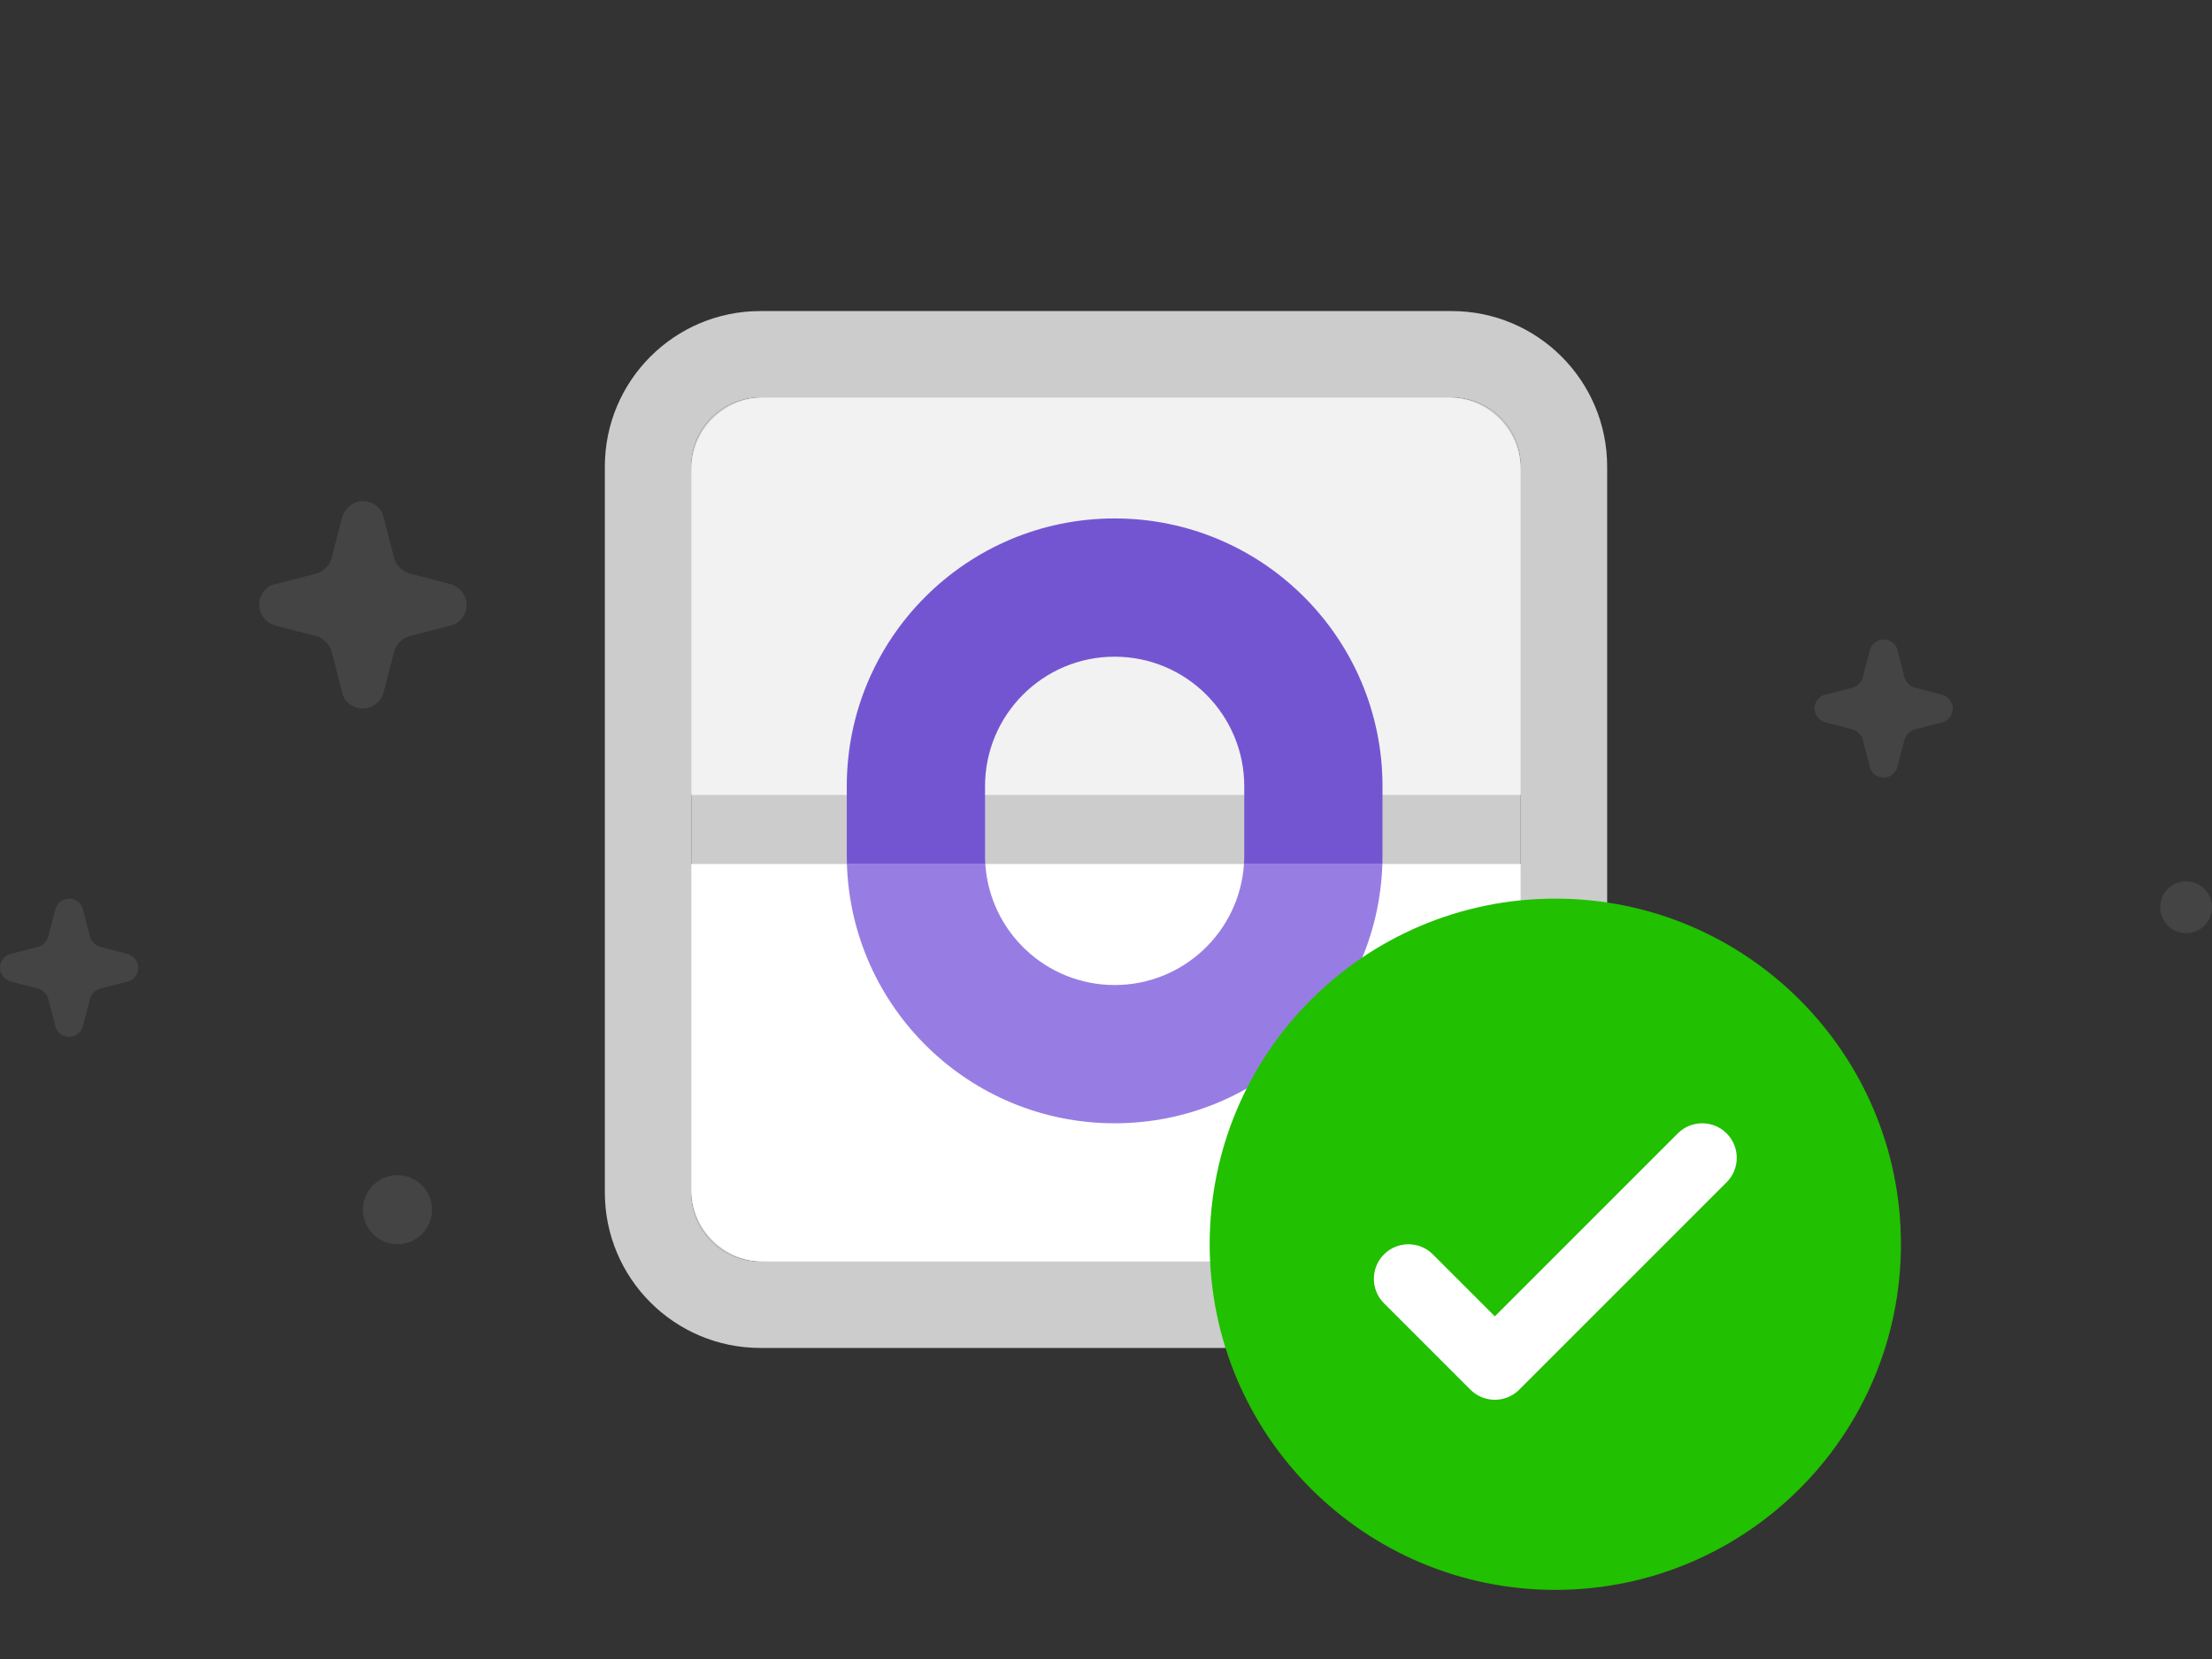 <svg width="128" height="96" viewBox="0 0 128 96" fill="none" xmlns="http://www.w3.org/2000/svg">
<rect x="0" y="0" width="128" height="96" fill="#333333" stroke="none"/>
<g opacity="0.2">
<path d="M15.943 33.8L18.257 33.2C18.686 33.114 19.114 32.686 19.2 32.257L19.8 29.943C19.971 29.343 20.486 29 21 29C21.6 29 22.114 29.429 22.2 29.943L22.8 32.257C22.886 32.686 23.314 33.114 23.743 33.2L26.057 33.8C26.657 33.971 27 34.486 27 35C27 35.6 26.571 36.114 26.057 36.2L23.743 36.8C23.314 36.886 22.886 37.314 22.8 37.743L22.2 40.057C22.029 40.657 21.514 41 21 41C20.4 41 19.886 40.571 19.8 40.057L19.2 37.743C19.114 37.314 18.686 36.886 18.257 36.8L15.943 36.2C15.343 36.029 15 35.514 15 35C15 34.4 15.428 33.886 15.943 33.8Z" fill="#888888"/>
<path d="M105.629 40.2L107.171 39.8C107.457 39.743 107.743 39.457 107.8 39.171L108.2 37.629C108.314 37.229 108.657 37 109 37C109.4 37 109.743 37.286 109.8 37.629L110.2 39.171C110.257 39.457 110.543 39.743 110.829 39.8L112.371 40.2C112.771 40.314 113 40.657 113 41C113 41.4 112.714 41.743 112.371 41.8L110.829 42.2C110.543 42.257 110.257 42.543 110.2 42.829L109.8 44.371C109.686 44.771 109.343 45 109 45C108.6 45 108.257 44.714 108.2 44.371L107.8 42.829C107.743 42.543 107.457 42.257 107.171 42.2L105.629 41.8C105.229 41.686 105 41.343 105 41C105 40.6 105.286 40.257 105.629 40.2Z" fill="#888888"/>
<path d="M2.171 54.8L0.629 55.2C0.286 55.257 0 55.6 0 56C0 56.343 0.229 56.686 0.629 56.8L2.171 57.2C2.457 57.257 2.743 57.543 2.8 57.829L3.2 59.371C3.257 59.714 3.6 60 4 60C4.343 60 4.686 59.771 4.8 59.371L5.2 57.829C5.257 57.543 5.543 57.257 5.829 57.2L7.371 56.8C7.714 56.743 8 56.4 8 56C8 55.657 7.771 55.314 7.371 55.2L5.829 54.8C5.543 54.743 5.257 54.457 5.2 54.171L4.8 52.629C4.743 52.286 4.4 52 4 52C3.657 52 3.314 52.229 3.2 52.629L2.8 54.171C2.743 54.457 2.457 54.743 2.171 54.8Z" fill="#888888"/>
<path d="M126.5 54C125.675 54 125 53.325 125 52.5C125 51.675 125.675 51 126.5 51C127.325 51 128 51.675 128 52.5C128 53.325 127.325 54 126.5 54Z" fill="#888888"/>
<path d="M21 70C21 71.1 21.9 72 23 72C24.1 72 25 71.1 25 70C25 68.9 24.1 68 23 68C21.9 68 21 68.9 21 70Z" fill="#888888"/>
</g>
<path d="M40 27C40 24.791 41.791 23 44 23H84C86.209 23 88 24.791 88 27V69C88 71.209 86.209 73 84 73H44C41.791 73 40 71.209 40 69V27Z" fill="#CCCCCC"/>
<path fill-rule="evenodd" clip-rule="evenodd" d="M44 18H84C88.971 18 93 22.029 93 27V69C93 73.971 88.971 78 84 78H44C39.029 78 35 73.971 35 69V27C35 22.029 39.029 18 44 18ZM44 23C41.791 23 40 24.791 40 27V69C40 71.209 41.791 73 44 73H84C86.209 73 88 71.209 88 69V27C88 24.791 86.209 23 84 23H44Z" fill="#CCCCCC"/>
<path d="M88 46H40V27.182C40 24.882 41.878 23 44.174 23H83.826C86.122 23 88 24.882 88 27.182V46Z" fill="#F2F2F2"/>
<path d="M40 50H88V68.818C88 71.118 86.122 73 83.826 73H44.174C41.878 73 40 71.118 40 68.818V50Z" fill="white"/>
<path d="M71.984 50H79.992C79.728 58.329 72.893 65 64.5 65C56.107 65 49.272 58.329 49.008 50H57.016C57.274 53.909 60.526 57 64.5 57C68.474 57 71.726 53.909 71.984 50Z" fill="#977DE3"/>
<path d="M49.008 50C49.003 49.834 49 49.667 49 49.5V45.5C49 36.94 55.94 30 64.5 30C73.06 30 80 36.94 80 45.5V49.5C80 49.667 79.997 49.834 79.992 50H71.984C71.995 49.835 72 49.668 72 49.5V45.5C72 41.358 68.642 38 64.5 38C60.358 38 57 41.358 57 45.5V49.5C57 49.668 57.005 49.835 57.016 50H49.008Z" fill="#7455D1"/>
<path d="M90 92C101.046 92 110 83.046 110 72C110 60.954 101.046 52 90 52C78.954 52 70 60.954 70 72C70 83.046 78.954 92 90 92Z" fill="#21C000"/>
<path fill-rule="evenodd" clip-rule="evenodd" d="M99.914 65.586C100.695 66.367 100.695 67.633 99.914 68.414L87.914 80.414C87.133 81.195 85.867 81.195 85.086 80.414L80.086 75.414C79.305 74.633 79.305 73.367 80.086 72.586C80.867 71.805 82.133 71.805 82.914 72.586L86.5 76.172L97.086 65.586C97.867 64.805 99.133 64.805 99.914 65.586Z" fill="white"/>
</svg>
